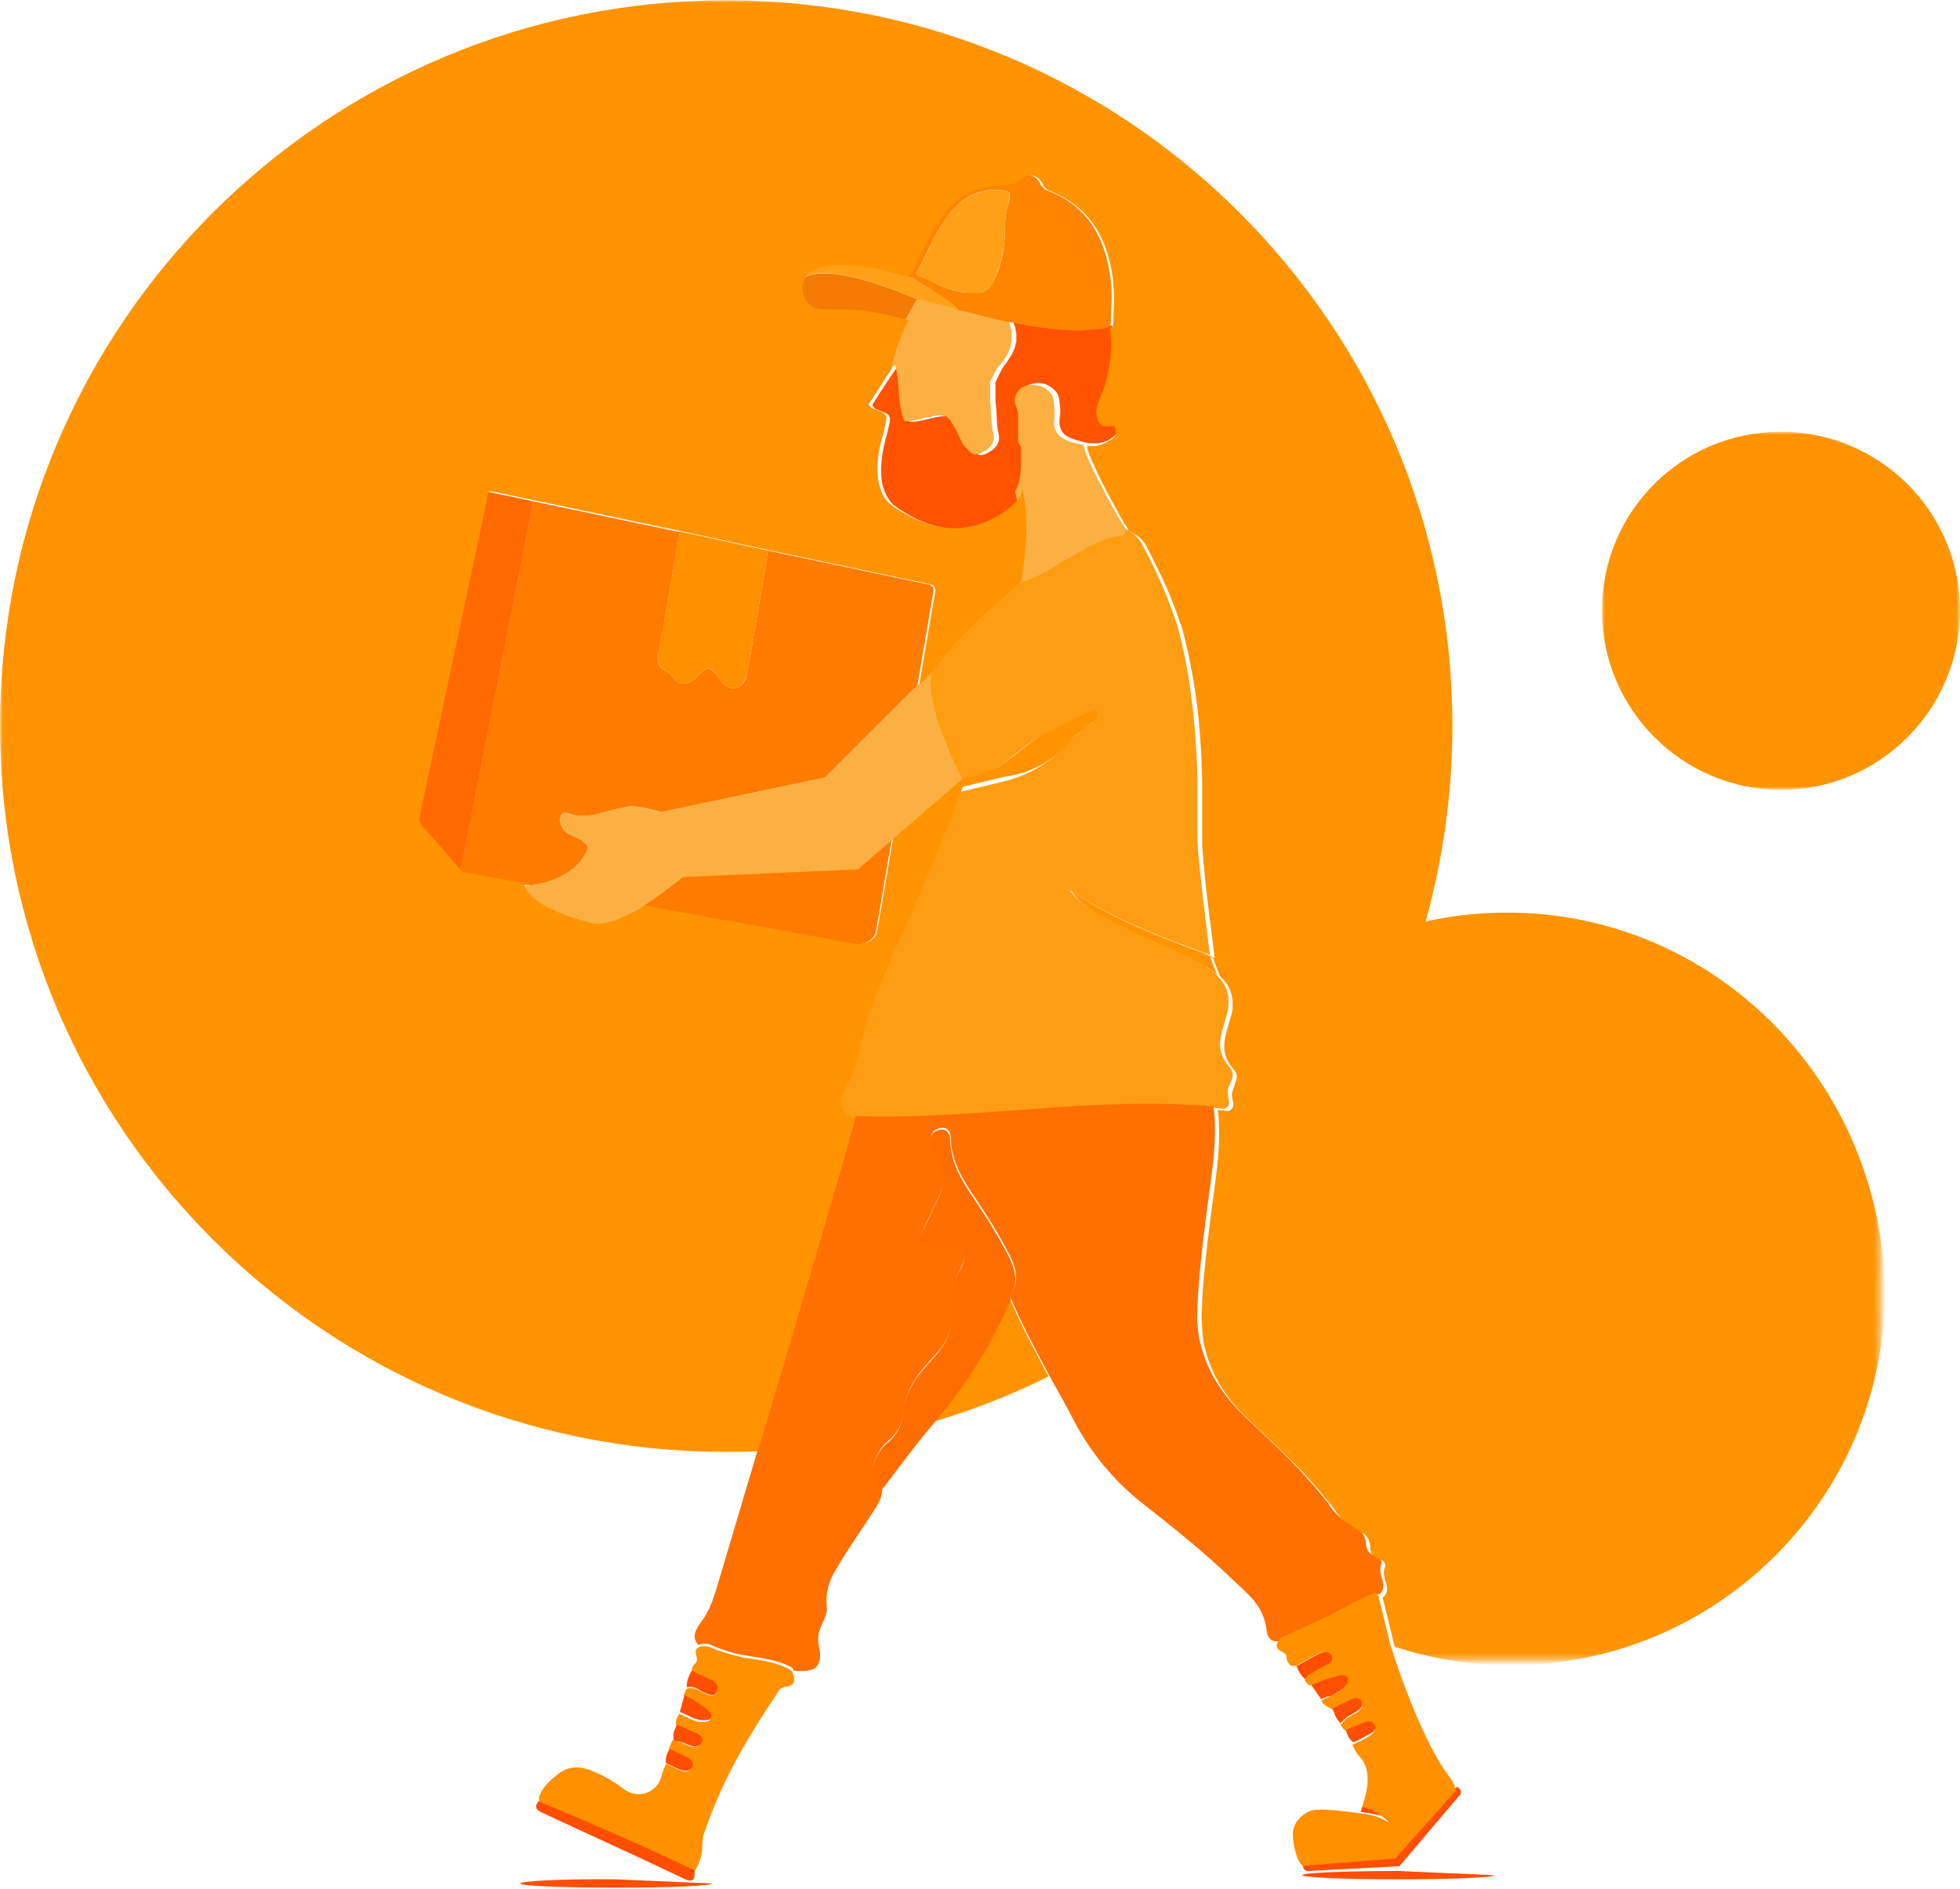 <?xml version="1.0" encoding="utf-8"?>
<!-- Generator: Adobe Illustrator 22.0.1, SVG Export Plug-In . SVG Version: 6.00 Build 0)  -->
<svg version="1.1" id="Layer_1" xmlns="http://www.w3.org/2000/svg" xmlns:xlink="http://www.w3.org/1999/xlink" x="0px" y="0px"
	 viewBox="0 0 329 317" style="enable-background:new 0 0 329 317;" xml:space="preserve">
<style type="text/css">
	.st0{filter:url(#Adobe_OpacityMaskFilter);}
	.st1{fill:#FFFFFF;}
	.st2{mask:url(#mask-2_1_);fill:#FF9300;}
	.st3{fill:#DFDFE2;}
	.st4{fill:#FF9200;}
	.st5{fill:#FF9D12;}
	.st6{fill:#F47C06;}
	.st7{fill:#FF9300;}
	.st8{fill:#FF7C00;}
	.st9{fill:#EDAC66;}
	.st10{fill:#FF7000;}
	.st11{fill:#525379;}
	.st12{fill:#FF6D00;}
	.st13{fill:#FF9100;}
	.st14{fill:#FF4E00;}
	.st15{fill:#FF5300;}
	.st16{fill:#FCB042;}
	.st17{fill:#FF8500;}
	.st18{fill:#FFA017;}
	.st19{fill:#FF9000;}
	.st20{fill:#FF6A00;}
	.st21{filter:url(#Adobe_OpacityMaskFilter_1_);}
	.st22{mask:url(#mask-4_1_);fill:#FF9300;}
</style>
<title>Group 101</title>
<desc>Created with Sketch.</desc>
<g id="Administrador">
	<g id="Group-101" transform="translate(0, -1)">
		<g id="Group-3" transform="translate(268, 72.761)">
			<g id="Clip-2">
			</g>
			<defs>
				<filter id="Adobe_OpacityMaskFilter" filterUnits="userSpaceOnUse" x="0.9" y="0.7" width="60.1" height="60.1">
					<feColorMatrix  type="matrix" values="1 0 0 0 0  0 1 0 0 0  0 0 1 0 0  0 0 0 1 0"/>
				</filter>
			</defs>
			<mask maskUnits="userSpaceOnUse" x="0.9" y="0.7" width="60.1" height="60.1" id="mask-2_1_">
				<g class="st0">
					<polygon id="path-1_1_" class="st1" points="0.9,0.7 61,0.7 61,60.8 0.9,60.8 					"/>
				</g>
			</mask>
			<path id="Fill-1" class="st2" d="M30.9,0.7C14.3,0.7,0.9,14.1,0.9,30.7c0,16.6,13.5,30.1,30.1,30.1C47.5,60.8,61,47.3,61,30.7
				C61,14.1,47.5,0.7,30.9,0.7"/>
		</g>
		<path id="Fill-4" class="st3" d="M183,120.5c0.2-0.1,0.4-0.1,0.5-0.2C183.4,120.4,183.2,120.5,183,120.5"/>
		<path id="Fill-6" class="st3" d="M167.4,62.9c0-0.1,0.1-0.1,0.1-0.2c0.1-0.2,0.3-0.3,0.4-0.5c0.2-0.3,0.4-0.5,0.5-0.8
			c-0.3,0.5-0.6,0.9-1,1.3C167.5,62.8,167.5,62.9,167.4,62.9"/>
		<path id="Fill-8" class="st4" d="M156.7,239.6c6.7-2,13.1-4.5,19.3-7.6c-2.3-4.3-4.6-8.6-6.5-13.1
			C166.3,226.5,161.9,233.3,156.7,239.6"/>
		<path id="Fill-10" class="st3" d="M182.9,120.6c-0.1,0-0.2,0.1-0.2,0.1C182.8,120.6,182.9,120.6,182.9,120.6
			C183,120.5,182.9,120.6,182.9,120.6"/>
		<path id="Fill-12" class="st5" d="M203.7,186.9c0.3,0,0.6,0.1,0.9,0.1c0.3,0,0.6,0.1,0.9,0.1c0.5-0.2,0.7-0.5,0.8-0.8
			c0-0.1,0-0.2,0-0.2c0-0.3,0-0.5-0.1-0.8c-0.1-0.3-0.1-0.6-0.1-0.8c0-0.1,0-0.2,0-0.4c0-0.4,0.1-0.7,0.3-1c0.2-0.6,0.6-1.2,0.5-1.8
			c0-0.4-0.2-0.8-0.6-1.3c-0.7-0.8-1.1-1.6-1.3-2.3c0-0.2-0.1-0.3-0.1-0.5c-0.1-0.3-0.1-0.6-0.1-0.9c0-2.1,1.1-4.2,1.4-6.4
			c0-0.2,0-0.3,0-0.5c0-0.2,0-0.3,0-0.5c0-0.2,0-0.3,0-0.5c0-0.2,0-0.3-0.1-0.5c-0.1-0.9-0.6-1.8-1.4-2.8c-0.1-0.1-0.2-0.2-0.3-0.3
			c-0.1-0.1-0.2-0.2-0.3-0.3c-4.8-4.4-21.1-8.8-24.6-14.2c7.3,5.2,18.4,9,22.6,10.6c0.1,0,0.2,0.1,0.3,0.1c0.2,0.1,0.4,0.1,0.5,0.2
			c0.1,0,0.2,0.1,0.2,0.1c0,0,0-0.1,0-0.1c0-0.2,0-0.4-0.1-0.7c0-0.2-0.1-0.5-0.1-0.8c-0.1-0.5-0.1-1-0.2-1.6c-0.4-3.2-1-8-1.4-12.2
			c0-0.3,0-0.5-0.1-0.8c0-0.5-0.1-1-0.1-1.5c0-0.7-0.1-1.4-0.1-2c0-0.2,0-0.4,0-0.6c0-1.5,0-3,0-4.4c0-0.7,0-1.5,0-2.2
			c0-0.7,0-1.5,0-2.2c-0.1-5.9-0.6-11.8-1.5-17.6c-0.1-0.7-0.3-1.5-0.4-2.2c-0.4-2.2-0.9-4.3-1.5-6.5c-0.8-2.3-1.6-4.6-2.6-6.8
			c-1-2.2-2-4.4-3.2-6.6c-0.4-0.8-0.9-1.3-1.4-1.8c-0.1-0.1-0.3-0.2-0.4-0.3c-0.4-0.3-0.9-0.5-1.4-0.8c0.1,0.5-0.2,1-0.5,1
			c-3.7,0.3-6.6,2.4-9.6,4.1c-3,1.7-4.8,3.1-7.6,3.6c0,0,0,0,0,0c-0.2,0.3-0.7,0.7-1.3,1.3c-1.7,1.5-4.7,3.9-7.8,7
			c-0.4,0.4-0.9,0.9-1.3,1.4c-0.8,0.8-1.5,1.7-2.3,2.6c-0.7,0.9-1.4,1.8-2.1,2.8c-1.2,5.5,4.1,15.8,5,17.6c0,0.1,0,0.1,0,0.2
			c0,0.1,0,0.2,0.1,0.3c0,0.1,0,0.2,0.1,0.3c0,0.1,0,0.1,0,0.2c0,0,3.7-1.1,4.5-1.4c0,0,0.1,0,0.1,0c3-1.3,6.4-5.1,9.5-6.4
			c0.2-0.1,0.4-0.2,0.5-0.2c0.1,0,0.1-0.1,0.2-0.1c0.1-0.1,0.2-0.1,0.3-0.2c0.1,0,0.1-0.1,0.2-0.1c0.1,0,0.2-0.1,0.3-0.1
			c0.1,0,0.1-0.1,0.2-0.1c0.1,0,0.2-0.1,0.3-0.1c0.1,0,0.1-0.1,0.2-0.1c0.1,0,0.2-0.1,0.2-0.1c0.1,0,0.1-0.1,0.2-0.1
			c0.1,0,0.1-0.1,0.2-0.1c0.1,0,0.1-0.1,0.2-0.1s0.1-0.1,0.2-0.1c0.1-0.1,0.2-0.1,0.4-0.2l0.2-0.1c0.1-0.1,0.2-0.1,0.3-0.2
			c0.1,0,0.1-0.1,0.2-0.1c0.1,0,0.2-0.1,0.2-0.1c0.1,0,0.1-0.1,0.2-0.1c0.1,0,0.2-0.1,0.2-0.1c0.1,0,0.1-0.1,0.2-0.1
			c0.1,0,0.2-0.1,0.2-0.1c0.1,0,0.1-0.1,0.2-0.1c0.1,0,0.2-0.1,0.2-0.1c0.1,0,0.1-0.1,0.2-0.1c0.1,0,0.2-0.1,0.3-0.1
			c0.1,0,0.2-0.1,0.2-0.1c0.1,0,0.2-0.1,0.3-0.1c0.1,0,0.2-0.1,0.2-0.1c0.1,0,0.2-0.1,0.2-0.1c0,0,0,0,0.1,0l0,0l0,0
			c0.2-0.1,0.4-0.1,0.5-0.2c0.3,0,0.5,0,0.7,0.3c0.3,0.6-0.1,1-0.6,1.4c-1.7,1.2-1.1,1.2-2.9,2.3c-0.4,0.2-0.8,0.6-1.1,1
			c-2.7,3.4-6.7,5.6-10.9,6.6l-7.5,1.8c-0.7,1.9-1.5,4.2-2.5,6.7c-0.2,0.4-0.3,0.8-0.5,1.3c-0.3,0.9-0.7,1.7-1.1,2.6
			c-2.9,7-6.4,14.8-8.6,19.9c-0.3,0.6-0.5,1.2-0.8,1.8c-0.1,0.3-0.3,0.7-0.4,0.9c-0.4,0.9-0.7,1.6-0.8,2.1c-0.4,1.1-0.8,2.2-1.1,3.3
			c-0.5,1.7-0.9,3.4-1.3,5.1c-0.4,1.7-0.9,3.4-1.6,5c-0.2,0.4-0.4,0.8-0.6,1.2c-0.2,0.4-0.4,0.8-0.6,1.2c-0.2,0.4-0.3,0.9-0.3,1.3
			c0,0.6,0.3,1.2,0.7,1.7c0.4,0.5,1,0.8,1.7,0.8l0,0c0,0,0,0,0.1,0C164.1,189.2,183.1,185.1,203.7,186.9"/>
		<path id="Fill-14" class="st6" d="M154.5,51.3c-0.3-0.1-0.6-0.2-0.8-0.2c-0.2-0.1-0.6-0.2-0.7-0.3c-13.9-5.7-17.4-3.8-18.3-2.9
			c-0.1,0.1-0.1,0.2-0.2,0.3c-0.1,0.3-0.2,0.5-0.2,0.8c0,0.3-0.1,0.5,0,0.8c0,0.5,0.2,1.1,0.5,1.6c0.1,0.2,0.3,0.4,0.4,0.6
			c0.5,0.5,1,0.8,1.5,0.9c0.7,0.1,1.4,0.2,2,0.2c0.2,0,0.4,0,0.6,0c2.5,0,5.2-0.3,12.8,1.8h0c0.5-0.9,1-1.8,1.5-2.7
			C154,51.7,154.3,51.4,154.5,51.3"/>
		<path id="Fill-16" class="st7" d="M204.3,164.6c-0.2-0.5-0.4-1-0.6-1.5c-0.1-0.2-0.1-0.3-0.2-0.5c-0.2-0.6-0.3-1-0.3-1l-0.8-0.5
			c-4.2-1.6-15.3-5.4-22.6-10.6C183.2,155.9,199.5,160.3,204.3,164.6"/>
		<path id="Fill-18" class="st8" d="M98.6,143.7c0.6-1.3-2.6-2.5-2.6-2.5c-2.4-0.7-2.6-4.4-0.7-3.7c3.6,1.2,5-0.2,10.1-1.1
			c1.5-0.3,5.6,0.9,5.6,0.9l27.5-5.8L154,116l2.7-15.8c0.1-0.5-0.2-1-0.8-1.1l-27-5.7c0,0-2.8,17.3-3.6,20.9
			c-0.1,0.6-0.5,1.8-1.6,2.1c-1,0.3-1.8-0.1-2.5-0.9c-0.1-0.1-0.1-0.2-0.2-0.3c-1.8-2.5-2.1-2.6-4.4-0.3c-0.8,0.8-1.7,1.1-2.7,0.7
			c-0.1,0-0.1-0.1-0.2-0.1c-0.6-0.7-1.1-1.5-1.9-1.9c-1.3-0.6-1.5-1.6-1.3-2.9c0.5-2.2,3.6-20.4,3.6-20.4L88.9,85
			c0.3,0.1,0.6,0.4,0.5,0.7l-12.1,61.6c0,0,0.1,0,0.2,0.1c0.1,0,0.1,0,0.2,0.1l11.4,2.1C91.4,149.3,96.5,148.2,98.6,143.7"/>
		<path id="Fill-20" class="st8" d="M114.6,148.1c0,0-3.1,2.7-6.7,4.9l35.7,6.5c0.2,0,0.4,0.1,0.6,0c0.4,0,0.8-0.1,1.2-0.3
			c0.5-0.2,1-0.6,1.3-1.1c0.2-0.3,0.4-0.7,0.4-1.1l1.3-7.6l1.3-7.6l-5.7,4.9L114.6,148.1z"/>
		<path id="Fill-22" class="st9" d="M70.1,138.3l11.3-53.4c0,0,0,0.1,0,0.1c0,0,0,0.1,0,0.1L70.1,138.3c0,0.1,0,0.2,0,0.3
			c0,0,0,0,0,0C70.1,138.5,70.1,138.4,70.1,138.3"/>
		<path id="Fill-24" class="st9" d="M70.4,139.4C70.4,139.4,70.4,139.4,70.4,139.4l6.7,7.8c0,0,0,0,0,0c0,0,0,0,0,0L70.4,139.4
			C70.4,139.4,70.4,139.4,70.4,139.4"/>
		<path id="Fill-26" class="st9" d="M70.2,139.1C70.2,139.1,70.2,139.1,70.2,139.1C70.2,139.1,70.2,139.1,70.2,139.1"/>
		<path id="Fill-28" class="st10" d="M215.5,275.7c0.4-0.2,0.9-0.4,1.4-0.6c0.2-0.1,0.4-0.2,0.6-0.3c2.3-1.1,5.3-2.4,5.3-2.4
			s1.3-0.8,3-1.6c0.6-0.3,1.3-0.7,1.9-1c1.1-0.6,2.2-1.1,3.1-1.4c0.2,0.1,0.5,0.1,0.7,0.2c0.5-0.4,0.7-0.9,0.7-1.4
			c0-0.1,0-0.2,0-0.3c0-0.2-0.1-0.4-0.1-0.6c-0.2-0.6-0.4-1.2-0.4-1.9c0-0.2,0-0.4,0.1-0.7c0-0.1,0.1-0.2,0.1-0.4
			c0-0.1,0-0.2-0.1-0.4c-0.1-0.4-0.4-0.6-0.7-0.7c-0.2-0.1-0.5-0.2-0.7-0.3c-0.1,0-0.1-0.1-0.2-0.1c-0.4-0.2-0.6-0.5-0.7-0.8
			c0-0.1-0.1-0.2-0.1-0.3c-0.1-0.3-0.1-0.5-0.1-0.8c0-0.2-0.1-0.5-0.2-0.8c0-0.1-0.1-0.2-0.1-0.3c-0.2-0.4-0.5-0.8-0.8-1
			c-1-0.5-1.8-1.1-2.5-1.6c-0.3-0.3-0.6-0.5-0.9-0.7c-0.8-0.7-1.3-1.3-1.6-1.8c-0.1-0.1-0.2-0.3-0.2-0.4c-0.1-0.1-0.1-0.2-0.2-0.2
			c-0.8-1-1.6-2-2.4-2.9c-3.5-4.1-7.6-7.8-11.5-11.5c-2.8-2.7-5-5.7-6.4-9.1c-0.4-1.1-0.8-2.3-1.1-3.5c-0.1-0.4-0.2-0.8-0.2-1.2
			c-0.2-1.3-0.3-2.5-0.2-3.9c0-1.4,0.1-2.7,0.2-4.1c0.2-2.7,0.5-5.4,0.8-8.1c0.2-1.3,0.3-2.7,0.5-4c0.2-1.5,0.4-3,0.6-4.5
			c0.5-3.7,1-7.5,0.8-11.3c0-0.8-0.1-1.5-0.2-2.3c-20.5-1.8-39.6,2.3-60.1,1.6c-1.3,4.7-2.6,9.4-4,14c-1.3,4.7-2.7,9.3-4.1,14
			c-2.7,9.3-5.5,18.7-8.3,28c-2.3,7.7-4.6,15.5-6.9,23.2c-0.6,2-1.3,4-2.6,5.7c-0.8,1.1-1.8,2.6-0.4,3.9c0.4-0.3,1.1-0.3,1.9-0.1
			c1.9,0.9,4.3,1.6,5.8,1.8c2,0.4,5.4,0.6,8,2.1c0.1,0.2,0.2,0.3,0.2,0.5c1.9,0.1,4,0.3,4.4-1.9c0.3-1.4-0.5-2.7-0.2-4.2
			c0.2-1.4,1.5-3.1,1.4-4.4c-0.3-2.7,0.4-4.7,1.7-6.8c2-3.4,4.3-6.6,6.4-9.9c0.7-1.1,1.2-2.1,1.2-3.5c-1.7-0.9-1.9-2.2-1.4-3.9
			c0.4-1.5,1.1-2.9,2.2-3.8c2-1.6,2.7-3.6,3-5.9c0.4-3.5,2.6-6,4.8-8.4c2.1-2.2,3.4-4.6,3.1-7.7c-0.2-2.6,0.3-5,1.5-7.3
			c1.3-2.4,0.4-4-2.4-3.7c-5.3,0.4-4.8-1.2-2.8-5c0.6-1.2,1.2-2.5,1.7-3.7c0.9-2.1,0.9-4.1-0.4-6.1c-0.4-0.7-0.9-1.5-1.1-2.3
			c-0.3-1.3,0.3-2.4,1.6-2.6c1.2-0.2,1.7,0.7,1.7,1.8c0.1,3.9,2.1,7,4.2,10.1c2.1,3.1,4,6.2,5.7,9.5c1.1,2.2,1.5,4.3,0.3,6.5
			c-0.1,0.2-0.1,0.3-0.2,0.5c1.9,4.5,4.2,8.8,6.5,13.1c1.4,2.5,2.8,5,4.1,7.5c2.9,5.5,6.7,10.2,11.7,14.1c5.1,4,10.1,8,14.8,12.5
			c2.9,2.8,5.3,4.4,5.9,8.6c0.1,0.9,0.4,1.7,1.2,1.9c0.3,0.1,0.6,0.1,0.9,0c0-0.1,0.1-0.2,0.2-0.3
			C214.9,276.2,215.2,275.9,215.5,275.7"/>
		<path id="Fill-30" class="st11" d="M217.6,280.6L217.6,280.6c0,0.1,0,0.1,0,0.2C217.6,280.7,217.6,280.7,217.6,280.6L217.6,280.6z
			"/>
		<path id="Fill-32" class="st11" d="M225.5,290.9L225.5,290.9C225.5,290.9,225.5,290.9,225.5,290.9
			C225.5,290.9,225.5,290.9,225.5,290.9C225.5,290.9,225.5,290.9,225.5,290.9"/>
		<path id="Fill-38" class="st12" d="M169.7,218.5c1.2-2.2,0.8-4.3-0.3-6.5c-1.7-3.3-3.6-6.4-5.7-9.5c-2.1-3.1-4.1-6.2-4.2-10.1
			c0-1.1-0.5-2-1.7-1.8c-1.3,0.2-1.9,1.3-1.6,2.6c0.2,0.8,0.6,1.6,1.1,2.3c1.2,2,1.3,4,0.4,6.1c-0.6,1.3-1.1,2.5-1.7,3.7
			c-2,3.8-2.6,5.4,2.8,5c2.8-0.2,3.8,1.3,2.4,3.7c-1.3,2.3-1.8,4.7-1.5,7.3c0.3,3.1-1,5.4-3.1,7.7c-2.2,2.4-4.4,4.9-4.8,8.4
			c-0.3,2.3-1,4.3-3,5.9c-1.1,0.9-1.8,2.3-2.2,3.8c-0.5,1.7-0.2,3.1,1.4,3.9c0.1-0.1,0.2-0.3,0.3-0.3c2.8-3.7,5.5-7.4,8.5-10.9
			c0,0,0.1-0.1,0.1-0.1c5.3-6.3,9.6-13.1,12.8-20.7C169.5,218.8,169.6,218.6,169.7,218.5"/>
		<path id="Fill-40" class="st13" d="M124.9,279.2c-1.5-0.3-3.8-0.9-5.8-1.8c-0.7-0.2-1.4-0.2-1.9,0.1c-0.3,0.2-0.5,0.5-0.4,1
			c0.6,2.3-0.5,1-0.7,3c1.2,0.6,2.4,1.1,3.5,1.7c0.7,0.3,1,1.1,0.7,1.8c-0.5,1-1.3,0.5-2,0.2c-1-0.4-1.8-1.2-3-0.8
			c-0.2,0.2-0.3,0.6-0.5,1c0,0.1,0,0.2,0,0.3c1.4,0.6,2.6,1.5,3.8,2.4c0.5,0.3,0.8,0.7,0.7,1.3c-0.2,0.6-0.7,0.5-1.3,0.6
			c-1.5,0.1-2.7-0.9-4-1.4c-0.3,0.6-0.7,1.2-0.5,1.9c1,0.4,1.9,0.9,2.9,1.3c0.9,0.4,1.7,0.9,1.3,1.8c-0.4,0.8-1.4,0.7-2.3,0.3
			c-2.9-1.2-2.3-1.3-3,0.3c-0.1,0.2-0.1,0.2-0.1,0.4c1,0.5,1.9,0.9,2.9,1.4c0.7,0.4,1.2,0.9,0.9,1.6c-0.3,0.9-1.1,0.8-1.9,0.5
			c-0.8-0.3-1.6-0.7-2.4-1.1c-0.3,0.7-0.6,1.4-0.8,2.2c-0.7,2.7-4,3.8-6.2,2.1c-1.6-1.2-3.4-2.3-5.4-3.1c-2.2-0.9-4.1-0.8-5.8,0.6
			c-1.3,1-2.5,2.1-3,3.5c-0.2,0.4-0.1,0.8-0.1,1.2c8.8,3.7,17.5,7.5,26.1,11.6c0.1-0.1,0.1-0.3,0.2-0.4c0.7-1.2,1.1-2.6,1.1-4
			c0-0.3,0.1-1.4,0.1-1.5c3.2-9.4,7-15.8,12.5-24.1c0.3-0.5,0.6-0.9,1.3-1c1.6-0.2,1.8-1.1,1.3-2.2c-0.1-0.2-0.1-0.3-0.2-0.5
			C130.4,279.8,126.9,279.5,124.9,279.2"/>
		<path id="Fill-42" class="st14" d="M119.4,289.2c0.2-0.5-0.2-0.9-0.7-1.3c-1.2-0.9-2.4-1.8-3.8-2.4c0,0,0,0,0,0
			c-0.3,0.9-0.5,1.9-0.8,2.8c1.3,0.5,2.5,1.4,4,1.4C118.6,289.7,119.2,289.7,119.4,289.2"/>
		<path id="Fill-44" class="st14" d="M118.3,285.1c0.8,0.3,1.6,0.8,2-0.2c0.5-0.9-0.1-1.6-1-2c-1.1-0.5-2.1-1-3.2-1.5
			c-0.5,0.9-0.9,1.8-0.8,2.8c0,0,0,0,0,0C116.5,283.8,117.3,284.7,118.3,285.1"/>
		<path id="Fill-46" class="st14" d="M115.5,293.8c0.9,0.4,1.9,0.5,2.3-0.3c0.4-0.9-0.4-1.5-1.3-1.8c-1-0.4-2-0.9-2.9-1.3
			c-0.4,1.2-0.7,1.2-0.5,2.7C113.8,293.2,114.4,293.3,115.5,293.8"/>
		<path id="Fill-48" class="st14" d="M116.2,297.5c0.3-0.7-0.2-1.3-0.9-1.6c-1-0.5-1.9-0.9-2.9-1.4c-0.4,0.7-0.8,1.5-0.6,2.4
			c0.8,0.4,1.6,0.8,2.4,1.1C115.1,298.3,115.9,298.3,116.2,297.5"/>
		<path id="Fill-50" class="st14" d="M90.4,303.3c-0.9,1.1-0.2,1.6,1,2.1c7.7,3.6,15.5,7.1,23.2,10.8c2,1,2,0,2-1.3
			C108,310.8,99.3,307,90.4,303.3C90.5,303.3,90.5,303.3,90.4,303.3"/>
		<path id="Fill-52" class="st14" d="M87.3,317.1c0,0.4,7.2,0.7,16.1,0.7s16.1-0.3,16.1-0.7l-16.1-0.7
			C94.5,316.3,87.3,316.7,87.3,317.1"/>
		<path id="Fill-54" class="st14" d="M218.6,315.7c0,0.4,7.2,0.7,16.1,0.7s16.1-0.3,16.1-0.7l-16.1-0.7
			C225.8,315,218.6,315.3,218.6,315.7"/>
		<path id="Fill-56" class="st14" d="M223.5,285.6c0.2-0.1,0.5-0.2,0.7-0.4c0.7-0.4,1.4-0.8,1.8-1.4c0.1-0.1,0.2-0.2,0.2-0.3
			c0.1-0.2,0.3-0.4,0.2-0.7c0-0.1,0-0.2-0.1-0.4c-0.1-0.1-0.1-0.1-0.2-0.2c-0.3-0.3-0.7-0.2-1.2-0.1c-0.4,0.1-0.8,0.2-1.2,0.3
			c-0.4,0.1-0.8,0.3-1.3,0.4c-0.8,0.3-1.7,0.6-2.3,1c0.6,0.8,1.1,1.6,1.7,2.4c0.3-0.2,0.7-0.3,1-0.5
			C223.1,285.7,223.3,285.7,223.5,285.6"/>
		<path id="Fill-58" class="st14" d="M220.7,281.6c0.2-0.1,0.3-0.2,0.5-0.3c0.5-0.2,1-0.5,1.3-0.7c0.4-0.2,0.8-0.4,1.1-0.7
			c0.1-0.1,0.1-0.2,0.2-0.3c0-0.1,0-0.2,0-0.3c0-0.1,0-0.2-0.1-0.3c-0.2-0.4-0.4-0.6-0.6-0.7c-0.1,0-0.2-0.1-0.3-0.1
			c-0.4-0.1-0.8,0.1-1.3,0.3c-1.1,0.5-2.8,1.6-3.9,2.1h0l0,0c0,0.1,0,0.1,0.1,0.2c0.4,0.9,0.8,1.6,1.6,2.2
			C219.4,282.4,220,282,220.7,281.6"/>
		<path id="Fill-60" class="st14" d="M226.7,288.8c0.2-0.1,0.5-0.2,0.7-0.4c0.2-0.1,0.3-0.2,0.5-0.3c0.4-0.3,0.8-0.7,0.8-1.1
			c0-0.2,0-0.4-0.1-0.6c-0.1-0.1-0.1-0.2-0.2-0.3c-0.1-0.1-0.1-0.1-0.2-0.2c-0.5-0.3-1.2,0-1.8,0.3c-0.9,0.5-1.9,1-2.9,1.4
			c0.2,0.3,0.3,0.5,0.4,0.7c0.2,0.6,0.3,1,1.1,1.9c0,0,0,0,0,0C225.7,289.5,226.1,289.1,226.7,288.8"/>
		<path id="Fill-62" class="st14" d="M229.9,292c0.6-0.3,1-0.7,1-1.3c0-0.1,0-0.2,0-0.3c0-0.1-0.1-0.2-0.1-0.3
			c-0.1-0.2-0.2-0.3-0.3-0.4c-0.2-0.1-0.4-0.2-0.7-0.2c-0.3,0-0.5,0.1-0.8,0.2c-0.9,0.4-2.1,0.8-3.1,1.3c0,0-0.1,0-0.1,0.1
			c0,0,0,0,0,0c0.3,0.8,0.6,1.9,1.4,2.3c0.2-0.1,0.4-0.2,0.7-0.3C228.5,292.8,229.3,292.3,229.9,292"/>
		<path id="Fill-64" class="st14" d="M239.4,306.8l-5.1,5.7l-7.6,0.6l-7.6,0.6c-0.1,0-0.1,0-0.2,0.1c-0.1,0.1-0.2,0.2-0.2,0.3
			c0,0.5,0.4,1,1,0.9l15.2-0.8l10.1-11.9c0.3-0.3,0.3-0.8,0-1.1l-0.2-0.2c-0.1-0.1-0.3-0.1-0.4,0l0,0v0L239.4,306.8z"/>
		<path id="Fill-66" class="st14" d="M232,305.8c0.4,0.2,0.8,0.3,1.2,0.6c0.1,0.1,0.2,0.1,0.2,0.1c0-0.1-1.4-1.2-2.6-1.9
			c-0.4-0.2-0.9-0.4-1.2-0.5c-0.2-0.1-0.5-0.1-0.7-0.1c0,0,0,0,0,0c-0.3,0.1-0.5,1.1-0.5,1.1s1.3,0.1,2.8,0.5
			C231.4,305.6,231.7,305.7,232,305.8"/>
		<path id="Fill-68" class="st15" d="M172.3,75.8c0-0.1-0.1-0.1-0.1-0.2c0,0,0,0,0,0c0-0.1-0.1-0.1-0.1-0.2c0,0,0,0,0,0
			c0-0.1-0.1-0.1-0.1-0.2c0,0,0,0,0,0c0-0.1-0.1-0.1-0.1-0.2c0,0,0,0,0,0c0-0.1-0.1-0.1-0.1-0.2c0,0,0,0,0,0c0-0.1,0-0.1,0-0.2l0,0
			c0-0.1,0-0.1,0-0.2c0,0,0,0,0,0c0-0.1,0-0.1,0-0.2c0,0,0,0,0,0c0-0.3,0.1-0.7,0-1c0-0.1,0-0.1,0-0.2l0-0.1c0-0.1,0-0.2,0-0.3
			c0,0,0-0.1,0-0.1c0-0.1,0-0.2,0-0.2c0-0.1,0-0.1,0-0.2c0,0,0-0.1,0-0.1l0-0.2c0,0,0-0.1,0-0.1c0-0.1,0-0.1,0-0.2c0,0,0-0.1,0-0.1
			c0-0.1,0-0.1,0-0.2c0,0,0-0.1,0-0.1c0-0.1,0-0.2,0-0.3c0,0,0,0,0,0c0-0.1,0-0.2,0-0.2c0,0,0-0.1,0-0.1c0-0.1,0-0.1,0-0.2
			c0,0,0-0.1,0-0.1c0-0.1,0-0.1,0-0.2c0,0,0-0.1,0-0.1c0-0.1,0-0.1-0.1-0.2c0,0,0-0.1,0-0.1c0-0.1,0-0.1-0.1-0.2c0,0,0-0.1,0-0.1
			c0-0.1-0.1-0.2-0.1-0.3c-0.6-1.3-0.2-2.2,0.6-3c0.7-0.8,2.7-0.9,3.7-0.4c1,0.6,1.9,1.2,2,2.5c0.1,0.9,0.3,1.8,0.1,2.8
			c-0.3,2,0.4,3.2,2.3,3.8c0.9,0.3,1.8,0.5,2.6,0.7c0.5,0,0.9,0,1.4,0c0.2,0,0.3,0,0.5-0.1c0.9-0.1,1.6-0.5,2.3-1.1
			c0.4-0.3,0.6-0.8,0.6-1.3c0-0.2-0.1-0.3-0.1-0.5c-0.3-0.6-0.8-0.3-1.2-0.3c-0.5,0-0.8,0-1.1-0.2c-0.1,0-0.1-0.1-0.2-0.2
			c-0.2-0.2-0.3-0.5-0.5-0.9c0-0.2-0.1-0.3-0.1-0.5c-0.1-0.5-0.1-0.9,0-1.3c0.1-0.6,0.3-1.1,0.5-1.6c0.3-0.6,0.5-1.2,0.7-1.8
			c0.4-1.2,0.7-2.4,0.9-3.6c0.1-0.6,0.2-1.2,0.2-1.9c0.1-0.8,0.1-1.6,0.1-2.3c0-0.4-0.1-0.7-0.1-1.1c0-0.4,0-0.8-0.1-1.1
			c-0.3,0.1-0.7,0.2-1.2,0.2c-1.3,0.1-2.6,0.2-3.4,0.3c-4.3-0.1-8.3-0.7-12.2-1.5c0.1,0.1,0.1,0.3,0.2,0.4c0,0,0,0.1,0.1,0.1
			c0,0.1,0.1,0.2,0.1,0.3c0,0.1,0,0.1,0.1,0.2c0,0.1,0.1,0.2,0.1,0.3c0,0,0,0.1,0,0.1c0,0.1,0,0.2,0.1,0.3c0,0,0,0.1,0,0.1
			c0,0.1,0,0.3,0.1,0.4c0,0,0,0,0,0.1c0,0.1,0,0.2,0,0.4c0,0,0,0.1,0,0.1c0,0.1,0,0.2,0,0.3c0,0.1,0,0.1,0,0.2c0,0.1,0,0.2,0,0.3
			c0,0.1,0,0.1,0,0.1c0,0.1,0,0.2-0.1,0.3c0,0,0,0.1,0,0.1c0,0.1-0.1,0.3-0.1,0.4c0,0,0,0.1,0,0.1c0,0.1-0.1,0.2-0.1,0.3
			c0,0.1,0,0.1-0.1,0.1c0,0.1-0.1,0.2-0.1,0.3c0,0.1,0,0.1-0.1,0.2c0,0.1-0.1,0.2-0.1,0.3c0,0-0.1,0.1-0.1,0.1c0,0,0,0,0,0.1
			c0,0-0.1,0.1-0.1,0.1c-0.1,0.1-0.1,0.2-0.2,0.3l0,0c-0.2,0.3-0.3,0.5-0.5,0.8c-0.1,0.2-0.3,0.4-0.4,0.5c-0.1,0.1-0.1,0.1-0.1,0.2
			c0,0-0.1,0.1-0.1,0.1c0,0.1-0.1,0.1-0.1,0.2c0,0-0.1,0.1-0.1,0.1c0,0.1-0.1,0.1-0.1,0.2c0,0.1-0.1,0.1-0.1,0.2
			c0,0.1-0.1,0.1-0.1,0.2c0,0.1-0.1,0.1-0.1,0.2c0,0.1-0.1,0.1-0.1,0.2c0,0.1-0.1,0.1-0.1,0.2c0,0.1,0,0.1-0.1,0.2
			c0,0.1,0,0.1-0.1,0.2c0,0.1,0,0.1-0.1,0.2c0,0.1,0,0.1-0.1,0.2c0,0.1,0,0.1-0.1,0.2c0,0.1,0,0.1,0,0.2c0,0.1,0,0.1,0,0.2
			c0,0.1,0,0.1,0,0.2c0,0.1,0,0.1,0,0.2c0,0.1,0,0.1,0,0.2c0,0.1,0,0.1,0,0.2c0,0.1,0,0.1,0,0.2c0,0.1,0,0.1,0,0.2
			c0,0.1,0,0.1,0,0.2c0,0.1,0,0.1,0,0.2c0,0,0,0.1,0,0.2c0,0.1,0,0.2,0,0.2c0,0,0,0.1,0,0.1c0,0.1,0,0.2,0,0.3c0,0,0,0.1,0,0.1
			c0,0.1,0,0.3,0,0.4c0.3,1.8,0.1,3.6,0.5,5.3c0.4,1.5-0.4,2.5-1.6,3.2c-1.5,0.8-1.8,0.6-3-0.7c-0.8-0.8-1-1.8-1.5-2.7
			c-1.5-2.9-1.7-3-4.8-2.4c-1.3,0.3-2.5,0.7-4,0.7c-1.2-3-0.6-6.3-1.5-9.3c-0.4-0.1-0.6,0.4-0.9,0.5c-0.3,0.5-0.7,1-1,1.5
			c-1,1.5-2,3-2.9,4.5c0.2,0.2,0.3,0.4,0.4,0.5c0,0,0.1,0.1,0.1,0.1c1.5,0.6,2.2,0.8,2.4,1.3c0.1,0.1,0.1,0.3,0.1,0.4
			c0,0.5-0.2,1.3-0.5,2.5c0,0.1-0.9,2.8-1,5.8c0,0.7,0,1.3,0.1,2c0.1,0.7,0.3,1.3,0.5,1.9c0.4,0.9,0.9,1.8,1.7,2.4
			c2.6,1.9,5.1,3,7.4,3.5c1.7,0.4,3.3,0.4,4.7,0.3c4.3-0.5,7.4-2.9,9.1-4.6c0.3-0.3,0.5-0.6,0.6-0.9c0.1-0.3,0.2-0.7,0.2-1.1v0
			C172.6,80.8,172.2,78.2,172.3,75.8"/>
		<path id="Fill-70" class="st16" d="M150.3,62.4c0.8,3.1,0.3,6.3,1.5,9.3c1.5,0,2.8-0.4,4-0.7c3.1-0.6,3.2-0.5,4.8,2.4
			c0.5,0.9,0.7,1.9,1.5,2.7c1.2,1.3,1.5,1.5,3,0.7c1.3-0.7,2-1.8,1.6-3.2c-0.4-1.8-0.3-3.6-0.5-5.3c0-0.1,0-0.3,0-0.4
			c0,0,0-0.1,0-0.1c0-0.1,0-0.2,0-0.3c0,0,0-0.1,0-0.1c0-0.1,0-0.2,0-0.2c0,0,0-0.1,0-0.1c0-0.1,0-0.1,0-0.2c0-0.1,0-0.1,0-0.2
			c0-0.1,0-0.1,0-0.2c0-0.1,0-0.1,0-0.2c0-0.1,0-0.1,0-0.2c0-0.1,0-0.1,0-0.2c0-0.1,0-0.1,0-0.2c0-0.1,0-0.1,0-0.2
			c0-0.1,0-0.1,0-0.2c0-0.1,0-0.1,0-0.2c0-0.1,0-0.1,0.1-0.2c0-0.1,0-0.1,0.1-0.2c0-0.1,0-0.1,0.1-0.2c0-0.1,0-0.1,0.1-0.2
			c0-0.1,0-0.1,0.1-0.2c0-0.1,0-0.1,0.1-0.2c0-0.1,0.1-0.1,0.1-0.2c0-0.1,0.1-0.1,0.1-0.2c0-0.1,0.1-0.1,0.1-0.2
			c0-0.1,0.1-0.1,0.1-0.2c0-0.1,0.1-0.1,0.1-0.2c0,0,0.1-0.1,0.1-0.1c0-0.1,0.1-0.1,0.1-0.2c0,0,0.1-0.1,0.1-0.1
			c0,0,0.1-0.1,0.1-0.1c0.4-0.4,0.7-0.9,1-1.3l0,0c0.1-0.1,0.1-0.2,0.2-0.3c0,0,0.1-0.1,0.1-0.1c0,0,0,0,0-0.1c0,0,0.1-0.1,0.1-0.1
			c0-0.1,0.1-0.2,0.1-0.3c0-0.1,0-0.1,0.1-0.2c0-0.1,0.1-0.2,0.1-0.3c0,0,0-0.1,0.1-0.1c0-0.1,0.1-0.2,0.1-0.3c0,0,0-0.1,0-0.1
			c0-0.1,0.1-0.3,0.1-0.4c0,0,0-0.1,0-0.1c0-0.1,0-0.2,0.1-0.3c0,0,0-0.1,0-0.2c0-0.1,0-0.2,0-0.3c0-0.1,0-0.1,0-0.2
			c0-0.1,0-0.2,0-0.3c0,0,0-0.1,0-0.1c0-0.1,0-0.2,0-0.4c0,0,0,0,0-0.1c0-0.1,0-0.3-0.1-0.4c0,0,0-0.1,0-0.1c0-0.1,0-0.2-0.1-0.3
			c0-0.1,0-0.1,0-0.2c0-0.1-0.1-0.2-0.1-0.3c0-0.1,0-0.1-0.1-0.2c0-0.1-0.1-0.2-0.1-0.3c0,0,0-0.1-0.1-0.1c-0.1-0.1-0.1-0.3-0.2-0.4
			c-2.4-0.5-4.7-1-7-1.7c-0.5-0.1-1.1-0.3-1.6-0.4c0,0,0,0-0.1,0c-0.4-0.1-0.8-0.2-1.2-0.4c-1.9-0.5-3.4-0.9-4.7-1.2
			c-0.2,0.1-0.5,0.4-0.8,0.9c-0.5,0.9-1,1.8-1.5,2.7c-1.3,2.5-2.4,5.2-2.8,8.1C149.7,62.8,149.8,62.3,150.3,62.4"/>
		<path id="Fill-72" class="st7" d="M179.6,125.3c0.3-0.4,0.7-0.7,1.1-1c1.8-1.1,1.2-1.1,2.9-2.3c0.5-0.4,0.9-0.8,0.6-1.4
			c-0.1-0.3-0.4-0.3-0.7-0.3c-0.2,0.1-0.4,0.1-0.5,0.2l0,0l0,0c-0.1,0-0.2,0.1-0.3,0.1c-0.1,0-0.2,0.1-0.2,0.1
			c-0.1,0-0.2,0.1-0.3,0.1c-0.1,0-0.2,0.1-0.2,0.1c-0.1,0-0.2,0.1-0.3,0.1c-0.1,0-0.2,0.1-0.2,0.1c-0.1,0-0.2,0.1-0.2,0.1
			c-0.1,0-0.1,0.1-0.2,0.1c-0.1,0-0.2,0.1-0.2,0.1c-0.1,0-0.1,0.1-0.2,0.1c-0.1,0-0.2,0.1-0.2,0.1c-0.1,0-0.1,0.1-0.2,0.1
			c-0.1,0-0.2,0.1-0.2,0.1c-0.1,0-0.1,0.1-0.2,0.1c-0.1,0.1-0.2,0.1-0.3,0.2l-0.2,0.1c-0.1,0.1-0.2,0.1-0.4,0.2
			c-0.1,0-0.1,0.1-0.2,0.1c-0.1,0-0.1,0.1-0.2,0.1c-0.1,0-0.1,0.1-0.2,0.1c-0.1,0-0.1,0.1-0.2,0.1c-0.1,0-0.2,0.1-0.2,0.1
			c-0.1,0-0.1,0.1-0.2,0.1c-0.1,0-0.2,0.1-0.3,0.1c-0.1,0-0.1,0.1-0.2,0.1c-0.1,0-0.2,0.1-0.3,0.1c-0.1,0-0.1,0.1-0.2,0.1
			c-0.1,0.1-0.2,0.1-0.3,0.2c-0.1,0-0.1,0.1-0.2,0.1c-0.2,0.1-0.3,0.2-0.5,0.2c-3,1.3-6.4,5.1-9.5,6.4c0,0,0,0-0.1,0
			c-0.8,0.3-4.5,1.4-4.5,1.4l-0.2,0.7l-0.2,0.7l7.5-1.8C172.9,130.8,176.9,128.7,179.6,125.3"/>
		<path id="Fill-74" class="st16" d="M178.8,95c3.1-1.7,6-3.8,9.6-4.1c0.3,0,0.6-0.5,0.5-1c0-0.2-0.1-0.5-0.3-0.7
			c0-0.1-0.1-0.2-0.2-0.3c-0.1-0.2-0.3-0.5-0.5-0.8c-0.1-0.2-0.2-0.3-0.3-0.5c-1.3-2.3-3.4-6.2-4.7-9c-0.1-0.3-0.3-0.6-0.4-0.9
			c-0.3-0.9-0.6-1.6-0.6-2c-0.9-0.2-1.8-0.4-2.6-0.7c-1.8-0.7-2.6-1.9-2.3-3.8c0.1-1,0-1.8-0.1-2.8c-0.1-1.3-1-2-2-2.5
			c-1-0.5-2.9-0.4-3.7,0.4c-0.8,0.9-1.2,1.8-0.6,3c0,0.1,0.1,0.2,0.1,0.3c0,0,0,0.1,0,0.1c0,0.1,0,0.1,0.1,0.2c0,0,0,0.1,0,0.1
			c0,0.1,0,0.1,0.1,0.2c0,0,0,0.1,0,0.1c0,0.1,0,0.1,0,0.2c0,0,0,0.1,0,0.1c0,0.1,0,0.1,0,0.2c0,0,0,0.1,0,0.1c0,0.1,0,0.2,0,0.2
			c0,0,0,0,0,0c0,0.1,0,0.2,0,0.3c0,0,0,0.1,0,0.1c0,0.1,0,0.1,0,0.2c0,0,0,0.1,0,0.1c0,0.1,0,0.1,0,0.2c0,0,0,0.1,0,0.1l0,0.2
			c0,0,0,0.1,0,0.1c0,0.1,0,0.1,0,0.2c0,0.1,0,0.2,0,0.2c0,0,0,0.1,0,0.1c0,0.1,0,0.2,0,0.3l0,0.1c0,0.1,0,0.1,0,0.2
			c0,0.3,0,0.7,0,1c0,0,0,0,0,0c0,0.1,0,0.1,0,0.2c0,0,0,0,0,0c0,0.1,0,0.1,0,0.2l0,0c0,0.1,0,0.1,0,0.2c0,0,0,0,0,0
			c0,0.1,0,0.1,0.1,0.2c0,0,0,0,0,0c0,0.1,0.1,0.1,0.1,0.2c0,0,0,0,0,0c0,0.1,0.1,0.1,0.1,0.2c0,0,0,0,0,0c0,0.1,0.1,0.1,0.1,0.2
			c0,0,0,0,0,0c0,0.1,0.1,0.1,0.1,0.2c-0.1,2.5,0.3,5-1,7.4c0.5,2.1,0.7,4.3,0.7,6.5c0,1.7-0.1,3.4-0.3,4.8
			c-0.1,1.4-0.3,2.6-0.4,3.3c-0.1,0.6-0.1,0.9-0.1,0.9c0,0,0,0,0,0C174,98.1,175.9,96.7,178.8,95"/>
		<path id="Fill-76" class="st17" d="M153.9,46.7c1.8-3.3,2.8-6,4.8-8.9c2.3-3.4,5.3-5.2,9.2-4.9c3.1,0.2,0.8,1.6,0.8,6.1
			c0,3.2-0.5,6.3-1.9,9.2c-0.6,1.2-1.6,2-2.8,1.9c-0.1,0-0.3,0-0.4,0c-1.1,0-2.5,0.1-5.1-0.9c-1.1-0.4-2.5-1.3-4.4-1.9
			C153.9,47.2,153.8,46.9,153.9,46.7 M153.2,47.7L153.2,47.7c0,0,0.1,0,0.4,0.2c0.1,0.1,0.3,0.2,0.4,0.3c2.2,1.4,8.1,5.1,6.5,4.7
			c0.5,0.2,1.1,0.3,1.6,0.4c2.3,0.6,4.6,1.2,7,1.7c3.9,0.8,7.9,1.4,12.2,1.5c0.8-0.1,2.1-0.2,3.4-0.3c0.6-0.1,1-0.1,1.2-0.2
			c0.2-0.1,0.3-0.2,0.4-0.3c0-0.1,0.1-0.1,0.1-0.2c0.1-0.3,0.1-0.6,0.1-1.2c0-1.1,0.1-2.2,0.1-3.3c0-1.1,0-2.2-0.2-3.3
			c-0.9-7.1-4.1-12.4-10.8-14.8c-0.2-0.1-0.3-0.2-0.5-0.4c-0.2-0.2-0.3-0.4-0.4-0.5c-0.4-0.9-1-1.4-1.7-1.6c-0.5-0.1-1.1,0-1.6,0.3
			c-0.2,0.1-0.3,0.2-0.5,0.4c-0.3,0.3-0.9,0.6-1.3,0.7c-0.4,0.1-0.9,0.1-1.4,0.2c-1.4,0.1-2.7,0.2-4,0.5c-2.3,0.6-4.2,1.9-5.6,3.7
			c-0.3,0.3-0.6,0.7-0.9,1.1c-0.5,0.8-1,1.6-1.5,2.4c-0.6,1.1-1.2,2.3-1.8,3.4c-0.6,1.2-1.1,2.3-1.7,3.5c-0.3,0.7-0.6,0.8-1.4,0.6
			c-0.2,0-0.3-0.1-0.5-0.1c0.3,0.1,0.4,0.1,0.4,0.1S152.4,47.3,153.2,47.7"/>
		<path id="Fill-78" d="M143,45.2c-0.4,0-0.8,0-1.2-0.1c-0.4,0-0.8,0-1.2,0C141.4,45.2,142.2,45.2,143,45.2"/>
		<path id="Fill-80" d="M137.6,45.7c-0.1,0-0.1,0-0.2,0c0,0,0,0-0.1,0c0,0,0,0-0.1,0c0.1,0,0.3-0.1,0.4-0.1
			C137.7,45.7,137.7,45.7,137.6,45.7"/>
		<path id="Fill-82" d="M135.2,47.2c-0.1,0.2-0.3,0.3-0.4,0.5c0,0,0,0,0,0.1c0,0,0,0,0,0.1c0.3-0.4,0.6-0.8,0.9-1.1
			C135.4,46.9,135.3,47,135.2,47.2"/>
		<path id="Fill-84" class="st18" d="M154.1,47.3c1.9,0.7,3.3,1.5,4.4,1.9c2.5,0.9,4,0.9,5.1,0.9c0.1,0,0.3,0,0.4,0
			c1.2,0.1,2.3-0.7,2.8-1.9c1.3-2.9,1.9-6,1.9-9.2c0-4.5,2.2-5.9-0.8-6.1c-3.9-0.2-6.9,1.5-9.2,4.9c-2,2.9-2.9,5.6-4.8,8.9
			C153.8,46.9,153.9,47.2,154.1,47.3"/>
		<path id="Fill-86" class="st16" d="M156.4,113.8C156.4,113.7,156.4,113.7,156.4,113.8C156.4,113.7,156.4,113.7,156.4,113.8
			l-1.2,1.1L154,116l-15.5,15.5l-27.5,5.8c0,0-4.1-1.1-5.6-0.9c-5.1,0.8-6.5,2.3-10.1,1.1c-1.9-0.6-1.7,3,0.7,3.7
			c0,0,3.2,1.2,2.6,2.5c-2.1,4.5-7.2,5.6-9.6,5.9c-0.7,0.1-1.2,0.1-1.2,0.1s0.1,0.7,1.1,1.7c0.3,0.3,0.7,0.6,1.1,0.9
			c0.3,0.2,0.7,0.5,1.2,0.8c0.2,0.1,0.3,0.2,0.5,0.3c0.3,0.2,0.7,0.4,1.1,0.5c0.2,0.1,0.4,0.2,0.6,0.3c1.5,0.6,3.5,1.3,5.9,1.9
			c1,0.2,2.3,0,3.7-0.5c0.5-0.2,0.9-0.4,1.4-0.6c1.2-0.5,2.3-1.2,3.5-1.9c3.6-2.3,6.7-4.9,6.7-4.9l29.4-1.3l5.7-4.9l11.5-9.9
			l0.1-0.1c0,0,0.1-0.1,0.1-0.1c0,0,0-0.1,0-0.2c0-0.1,0-0.1,0-0.2C160.5,129.6,155.2,119.3,156.4,113.8"/>
		<path id="Fill-88" class="st19" d="M111.8,113.6c0.8,0.4,1.3,1.2,1.9,1.9c0.1,0.1,0.1,0.1,0.2,0.1c1.1,0.4,1.9,0.1,2.7-0.7
			c2.3-2.3,2.6-2.3,4.4,0.3c0.1,0.1,0.1,0.2,0.2,0.3c0.7,0.8,1.5,1.2,2.5,0.9c1-0.3,1.4-1.4,1.6-2.1c0.8-3.6,3.6-20.9,3.6-20.9
			l-7.4-1.6l-7.4-1.6c0,0-3.1,18.2-3.6,20.4C110.3,112,110.6,113,111.8,113.6"/>
		<path id="Fill-90" class="st20" d="M88.9,85l-6.7-1.4c-0.1,0-0.1,0-0.2,0c-0.1,0-0.2,0.1-0.3,0.2c0,0-0.1,0.1-0.1,0.2l-0.2,1
			l-11.3,53.4c0,0.1,0,0.2,0,0.3c0,0.1,0,0.3,0.1,0.4c0,0,0,0.1,0,0.1c0.1,0.1,0.1,0.2,0.2,0.3c0,0,0,0,0,0l6.8,7.8l0.1,0.2l0-0.1
			l12.1-61.6C89.5,85.4,89.2,85.1,88.9,85"/>
		<path id="Fill-92" class="st18" d="M134.7,47.9c0.9-1,4.4-2.8,18.3,2.9c0.1,0,0.5,0.2,0.7,0.3c0.2,0.1,0.5,0.2,0.8,0.2
			c1.3,0.3,2.8,0.7,4.7,1.2c0.4,0.1,0.9,0.2,1.2,0.4c0,0,0,0,0.1,0c1.6,0.4-4.4-3.4-6.5-4.7c-0.1-0.1-0.3-0.2-0.4-0.3
			c-0.2-0.1-0.4-0.2-0.4-0.2l0,0c-0.8-0.4-1.7-0.7-1.7-0.7s-0.1-0.1-0.4-0.1c-1.1-0.4-4.4-1.3-7.9-1.6c0,0,0,0,0,0c0,0-0.1,0-0.1,0
			c-0.8-0.1-1.6-0.1-2.4,0c0,0,0,0,0,0c0,0,0,0,0,0h0c-0.1,0-0.3,0-0.4,0c-0.1,0-0.3,0-0.4,0c-0.2,0-0.3,0-0.5,0.1
			c-0.2,0-0.5,0.1-0.7,0.1c0,0-0.1,0-0.1,0c0,0-0.1,0-0.1,0c-0.1,0-0.1,0-0.2,0.1c-0.1,0-0.1,0-0.2,0.1c0,0,0,0,0,0
			c-0.1,0-0.3,0.1-0.4,0.1h0c-0.2,0.1-0.3,0.1-0.5,0.2c-0.2,0.1-0.3,0.1-0.5,0.2c-0.3,0.1-0.6,0.3-0.8,0.5c-0.3,0.3-0.6,0.6-0.9,1.1
			C134.7,47.8,134.7,47.8,134.7,47.9C134.7,47.9,134.7,47.9,134.7,47.9c-0.1,0-0.1,0.1-0.2,0.2c0,0.1-0.1,0.1-0.1,0.2c0,0,0,0,0-0.1
			c0,0,0,0,0-0.1C134.6,48.1,134.7,48,134.7,47.9"/>
		<g id="Group-96" transform="translate(0, 0.761)">
			<g id="Clip-95">
			</g>
			<defs>
				<filter id="Adobe_OpacityMaskFilter_1_" filterUnits="userSpaceOnUse" x="0" y="0.2" width="315.8" height="278.8">
					<feColorMatrix  type="matrix" values="1 0 0 0 0  0 1 0 0 0  0 0 1 0 0  0 0 0 1 0"/>
				</filter>
			</defs>
			<mask maskUnits="userSpaceOnUse" x="0" y="0.2" width="315.8" height="278.8" id="mask-4_1_">
				<g class="st21">
					<polygon id="path-3_1_" class="st1" points="0,0.2 315.8,0.2 315.8,279 0,279 					"/>
				</g>
			</mask>
			<path id="Fill-94" class="st22" d="M253,153.4c-4.7,0-9.3,0.5-13.7,1.5c2.9-10.5,4.5-21.5,4.5-32.8
				c0-67.3-54.6-121.8-121.8-121.8C54.6,0.2,0,54.8,0,122.1c0,67.3,54.6,121.8,121.8,121.8c1.8,0,3.6,0,5.4-0.1
				c2.8-9.3,5.6-18.6,8.3-28c1.4-4.7,2.7-9.3,4.1-14c1.3-4.7,2.7-9.4,4-14c0,0-0.1,0-0.1,0l0,0c-0.7,0-1.3-0.4-1.7-0.8
				c-0.4-0.5-0.7-1.1-0.7-1.7c0-0.4,0.1-0.9,0.3-1.3c0.2-0.4,0.4-0.8,0.6-1.2c0.2-0.4,0.4-0.8,0.6-1.2c0.7-1.6,1.2-3.3,1.6-5
				c0.4-1.7,0.8-3.4,1.3-5.1c0.3-1.1,0.7-2.2,1.1-3.3c0.2-0.5,0.5-1.2,0.8-2.1c0.1-0.3,0.3-0.6,0.4-0.9c0.2-0.5,0.5-1.1,0.8-1.8
				c2.2-5,5.7-12.8,8.6-19.9c0.4-0.9,0.7-1.7,1.1-2.6c0.2-0.4,0.3-0.8,0.5-1.3c1-2.5,1.9-4.8,2.6-6.7l0.2-0.7l0.2-0.7
				c0-0.1,0-0.1,0-0.2c0-0.1,0-0.2-0.1-0.3c0-0.1,0-0.2-0.1-0.3c0,0.1,0,0.1,0,0.2c0,0.1-0.1,0.1-0.1,0.1l-0.1,0.1l-11.5,9.9
				l-1.3,7.6l-1.3,7.6c-0.1,0.4-0.2,0.8-0.4,1.1c-0.3,0.5-0.8,0.9-1.3,1.1c-0.4,0.2-0.7,0.2-1.2,0.3c-0.2,0-0.4,0-0.6,0l-35.7-6.5
				c-1.1,0.7-2.3,1.4-3.5,1.9c-0.5,0.2-1,0.4-1.4,0.6c-1.4,0.5-2.7,0.7-3.7,0.5c-2.5-0.6-4.4-1.3-5.9-1.9c-0.2-0.1-0.4-0.2-0.6-0.3
				c-0.4-0.2-0.8-0.4-1.1-0.5c-0.2-0.1-0.3-0.2-0.5-0.3c-0.5-0.3-0.9-0.5-1.2-0.8c-0.5-0.3-0.8-0.6-1.1-0.9c-1-1-1.1-1.7-1.1-1.7
				s0.5,0,1.2-0.1l-11.4-2.1c-0.1,0-0.1,0-0.2-0.1c0,0-0.1,0-0.1-0.1l0,0.1l-0.1-0.2c0,0,0,0,0,0c0,0,0,0,0,0l-6.7-7.7c0,0,0,0,0,0
				c-0.1-0.1-0.1-0.2-0.2-0.3c0,0,0-0.1,0-0.1c0-0.1-0.1-0.3-0.1-0.4c0,0,0,0,0,0c0-0.1,0-0.2,0-0.3l11.3-53.2c0,0,0-0.1,0-0.1
				c0,0,0-0.1,0-0.1l0.2-1c0-0.1,0-0.1,0.1-0.2c0.1-0.1,0.2-0.2,0.3-0.2c0.1,0,0.1,0,0.2,0l6.7,1.4l25.2,5.3l7.4,1.6l7.4,1.6l27,5.7
				c0.5,0.1,0.8,0.6,0.8,1.1l-2.7,15.8l1.2-1.2l1.2-1.2c0,0,0,0,0,0c0,0,0,0,0,0c0.7-1,1.4-1.9,2.1-2.8c0.7-0.9,1.5-1.8,2.3-2.6
				c0.4-0.5,0.9-0.9,1.3-1.4c3.1-3.1,6.1-5.5,7.8-7c0.7-0.6,1.1-1,1.3-1.3c0,0,0-0.4,0.1-0.9c0.1-0.7,0.3-1.9,0.4-3.3
				c0.1-1.4,0.3-3.1,0.3-4.8c0-2.2-0.2-4.4-0.7-6.5v0c0,0.4-0.1,0.7-0.2,1.1c-0.1,0.3-0.3,0.6-0.6,0.9c-1.6,1.7-4.8,4.1-9.1,4.6
				c-1.4,0.2-3,0.1-4.7-0.3c-2.2-0.5-4.7-1.6-7.4-3.5c-0.8-0.7-1.4-1.5-1.7-2.4c-0.2-0.6-0.4-1.3-0.5-1.9c-0.1-0.7-0.1-1.3-0.1-2
				c0-3,1-5.7,1-5.8c0.3-1.3,0.5-2,0.5-2.5c0-0.2,0-0.3-0.1-0.4c-0.2-0.5-0.9-0.7-2.4-1.3c0,0-0.1,0-0.1-0.1
				c-0.1-0.1-0.2-0.2-0.4-0.5c1-1.5,2-3,2.9-4.5c0.3-0.5,0.7-1,1-1.5c0.4-2.9,1.5-5.5,2.8-8.1h0c-7.6-2.1-10.3-1.8-12.8-1.8
				c-0.2,0-0.4,0-0.6,0c-0.6,0-1.3-0.1-2-0.2c-0.5-0.1-1.1-0.4-1.5-0.9c-0.2-0.2-0.3-0.4-0.4-0.6c-0.3-0.5-0.4-1-0.5-1.6
				c0-0.3,0-0.6,0-0.8c0-0.3,0.1-0.5,0.2-0.8c0,0,0,0,0,0.1c0,0,0,0,0,0.1c0,0,0,0,0,0c0,0,0-0.1,0.1-0.2c0-0.1,0.1-0.2,0.1-0.2
				c0,0,0,0,0,0c0,0,0,0,0,0c0,0,0,0,0-0.1c0,0,0,0,0-0.1c0.1-0.2,0.2-0.4,0.4-0.5c0.1-0.2,0.3-0.3,0.4-0.4c0.2-0.2,0.5-0.4,0.8-0.5
				c0.1-0.1,0.3-0.1,0.5-0.2c0.2-0.1,0.3-0.1,0.5-0.2h0c0,0,0,0,0.1,0s0,0,0.1,0c0.1,0,0.1,0,0.2,0c0,0,0.1,0,0.1,0c0,0,0,0,0,0
				c0.1,0,0.1,0,0.2-0.1c0.1,0,0.1,0,0.2-0.1c0,0,0.1,0,0.1,0c0,0,0.1,0,0.1,0c0.2-0.1,0.5-0.1,0.7-0.1c0.2,0,0.3,0,0.5-0.1
				c0.1,0,0.3,0,0.4,0c0.1,0,0.3,0,0.4,0h0c0,0,0,0,0,0c0,0,0,0,0,0c0.4,0,0.8,0,1.2,0c0.4,0,0.8,0,1.2,0.1c0,0,0.1,0,0.1,0
				c0,0,0,0,0,0c3.4,0.3,6.8,1.2,7.9,1.6c0.2,0,0.3,0.1,0.5,0.1c0.7,0.2,1,0,1.4-0.6c0.6-1.2,1.1-2.3,1.7-3.5
				c0.6-1.2,1.1-2.3,1.8-3.4c0.5-0.9,1-1.7,1.5-2.4c0.3-0.4,0.6-0.7,0.9-1.1c1.5-1.7,3.3-3.1,5.6-3.7c1.3-0.3,2.7-0.4,4-0.5
				c0.5,0,0.9-0.1,1.4-0.2c0.4-0.1,1-0.4,1.3-0.7c0.2-0.2,0.3-0.3,0.5-0.4c0.5-0.3,1.1-0.4,1.6-0.3c0.7,0.2,1.3,0.7,1.7,1.6
				c0.1,0.2,0.2,0.4,0.4,0.5c0.2,0.2,0.3,0.3,0.5,0.4c6.6,2.5,9.9,7.7,10.8,14.8c0.1,1.1,0.2,2.2,0.2,3.3c0,1.1-0.1,2.2-0.1,3.3
				c0,0.5,0,0.9-0.1,1.2c0,0.1,0,0.1-0.1,0.2c-0.1,0.2-0.2,0.3-0.4,0.3c0,0.4,0.1,0.8,0.1,1.1c0,0.4,0.1,0.7,0.1,1.1
				c0,0.8,0,1.5-0.1,2.3c0,0.6-0.1,1.3-0.2,1.9c-0.2,1.2-0.5,2.5-0.9,3.6c-0.2,0.6-0.4,1.2-0.7,1.8c-0.2,0.6-0.4,1.1-0.5,1.6
				c-0.1,0.4-0.1,0.8,0,1.3c0,0.2,0.1,0.3,0.1,0.5c0.1,0.4,0.3,0.7,0.5,0.9c0.1,0.1,0.1,0.1,0.2,0.2c0.3,0.2,0.7,0.2,1.1,0.2
				c0.4,0,1-0.3,1.2,0.3c0.1,0.2,0.1,0.3,0.1,0.5c0.1,0.5-0.1,1-0.6,1.3c-0.7,0.5-1.5,0.9-2.3,1.1c-0.2,0-0.3,0.1-0.5,0.1
				c-0.5,0-0.9,0-1.4,0c0,0.5,0.2,1.2,0.6,2c0.1,0.3,0.2,0.6,0.4,0.9c1.2,2.9,3.4,6.8,4.6,9c0.1,0.2,0.2,0.4,0.3,0.5
				c0.2,0.3,0.3,0.6,0.5,0.8c0.1,0.1,0.1,0.2,0.2,0.3c0.2,0.2,0.3,0.5,0.3,0.7c0.5,0.2,0.9,0.5,1.4,0.8c0.1,0.1,0.3,0.2,0.4,0.3
				c0.5,0.4,1,1,1.4,1.8c1.1,2.2,2.2,4.4,3.2,6.6c1,2.2,1.8,4.5,2.6,6.8c0.6,2.2,1.1,4.3,1.5,6.5c0.1,0.7,0.3,1.5,0.4,2.2
				c1,5.8,1.4,11.7,1.5,17.6c0,0.7,0,1.5,0,2.2c0,0.7,0,1.5,0,2.2c0,1.5,0,3,0,4.4c0,0.2,0,0.4,0,0.6c0,0.6,0,1.3,0.1,2
				c0,0.5,0.1,1,0.1,1.5c0,0.3,0,0.5,0.1,0.8c0.3,4.1,1,9,1.4,12.2c0.1,0.6,0.1,1.1,0.2,1.6c0,0.3,0.1,0.6,0.1,0.8
				c0,0.3,0.1,0.6,0.1,0.7c0,0.1,0,0.1,0,0.1c-0.1,0-0.2-0.1-0.2-0.1c-0.2-0.1-0.3-0.1-0.5-0.2c-0.1,0-0.2-0.1-0.3-0.1l0.8,0.5
				c0,0,0.1,0.4,0.3,1c0.1,0.1,0.1,0.3,0.2,0.5c0.2,0.5,0.4,1,0.6,1.5c0.1,0.1,0.2,0.2,0.3,0.3c0.1,0.1,0.2,0.2,0.3,0.3
				c0.8,0.9,1.2,1.9,1.4,2.8c0,0.2,0,0.3,0.1,0.5c0,0.2,0,0.3,0,0.5c0,0.2,0,0.3,0,0.5c0,0.2,0,0.3,0,0.5c-0.3,2.1-1.4,4.2-1.4,6.4
				c0,0.3,0,0.6,0.1,0.9c0,0.2,0.1,0.3,0.1,0.5c0.2,0.8,0.6,1.5,1.3,2.3c0.4,0.5,0.6,0.9,0.6,1.3c0,0.6-0.3,1.2-0.5,1.8
				c-0.1,0.3-0.2,0.7-0.3,1c0,0.1,0,0.2,0,0.4c0,0.3,0.1,0.5,0.1,0.8c0.1,0.3,0.2,0.6,0.1,0.8c0,0.1,0,0.2,0,0.2
				c-0.1,0.3-0.3,0.6-0.8,0.8c-0.3,0-0.6-0.1-0.9-0.1c-0.3,0-0.6-0.1-0.9-0.1c0.1,0.8,0.2,1.5,0.2,2.3c0.2,3.8-0.3,7.5-0.8,11.3
				c-0.2,1.5-0.4,3-0.6,4.5c-0.2,1.3-0.3,2.7-0.5,4c-0.3,2.7-0.6,5.4-0.8,8.1c-0.1,1.3-0.1,2.7-0.2,4.1c0,1.3,0.1,2.6,0.2,3.9
				c0.1,0.4,0.1,0.8,0.2,1.2c0.3,1.2,0.6,2.4,1.1,3.5c1.3,3.4,3.5,6.4,6.4,9.1c3.9,3.7,8,7.4,11.5,11.5c0.8,1,1.6,1.9,2.4,2.9
				c0,0.1,0.1,0.1,0.2,0.2c0.1,0.1,0.1,0.2,0.2,0.4c0.3,0.4,0.8,1.1,1.6,1.8c0.3,0.2,0.6,0.5,0.9,0.7c0.7,0.5,1.5,1.1,2.5,1.6
				c0.3,0.2,0.6,0.6,0.8,1c0.1,0.1,0.1,0.2,0.1,0.3c0.1,0.3,0.2,0.6,0.2,0.8c0,0.3,0,0.6,0.1,0.8c0,0.1,0,0.2,0.1,0.3
				c0.1,0.3,0.3,0.6,0.7,0.8c0.1,0,0.1,0.1,0.2,0.1c0.2,0.1,0.5,0.2,0.7,0.3c0.3,0.1,0.6,0.4,0.7,0.7c0,0.1,0.1,0.2,0,0.4
				c0,0.1,0,0.2-0.1,0.4c-0.1,0.2-0.1,0.4-0.1,0.7c0,0.6,0.2,1.3,0.4,1.9c0.1,0.2,0.1,0.4,0.1,0.6c0,0.1,0,0.2,0,0.3
				c0,0.5-0.2,0.9-0.7,1.4l2,8.2c6.1,2,12.7,3.1,19.5,3.1c34.7,0,62.8-28.1,62.8-62.8C315.8,181.5,287.6,153.4,253,153.4"/>
		</g>
		<path id="Fill-99" class="st13" d="M230.8,268.3c-0.8,0.3-1.9,0.8-3.1,1.4c-0.7,0.3-1.3,0.7-1.9,1c-1.6,0.9-3,1.6-3,1.6
			s-3,1.4-5.3,2.4c-0.2,0.1-0.4,0.2-0.6,0.3c-0.5,0.3-1,0.5-1.4,0.6c-0.4,0.2-0.7,0.5-0.9,0.8c-0.1,0.1-0.1,0.2-0.2,0.3
			c-0.2,0.5-0.1,1,0.4,1.3c2.1,1,0.4,1,1.8,2.5c0.2,0.1,0.4,0.1,0.7,0.1l0.1,0h0c1.1-0.5,2.9-1.6,3.9-2.1c0.5-0.2,0.9-0.3,1.3-0.3
			c0.1,0,0.2,0,0.3,0.1c0.3,0.1,0.5,0.3,0.6,0.7c0.1,0.1,0.1,0.2,0.1,0.3c0,0.1,0,0.2,0,0.3c0,0.1-0.1,0.2-0.2,0.3
			c-0.2,0.3-0.7,0.5-1.1,0.7c-0.3,0.2-0.8,0.4-1.3,0.7c-0.2,0.1-0.3,0.2-0.5,0.3c-0.7,0.4-1.3,0.8-1.5,1.4c0.1,0.1,0.3,0.6,1,0.9
			c0.7-0.4,1.5-0.7,2.3-1c0.4-0.1,0.8-0.3,1.3-0.4c0.4-0.1,0.8-0.2,1.2-0.3c0.5-0.1,0.9-0.1,1.2,0.1c0.1,0.1,0.1,0.1,0.2,0.2
			c0.1,0.1,0.1,0.2,0.1,0.4c0,0.2-0.1,0.5-0.2,0.7c-0.1,0.1-0.2,0.2-0.2,0.3c-0.4,0.6-1.1,1-1.8,1.4c-0.2,0.1-0.5,0.2-0.7,0.3
			c-0.2,0.1-0.4,0.2-0.6,0.3c-0.4,0.2-0.7,0.3-1,0.5c0.2,0.6,0.9,1,1.5,1.3c0.1,0,0.1,0.1,0.2,0.1c1-0.5,1.9-0.9,2.9-1.4
			c0.6-0.3,1.3-0.6,1.8-0.3c0.1,0,0.2,0.1,0.2,0.2c0.1,0.1,0.1,0.2,0.2,0.3c0.1,0.2,0.1,0.4,0.1,0.6c-0.1,0.4-0.4,0.8-0.8,1.1
			c-0.1,0.1-0.3,0.2-0.5,0.3c-0.3,0.1-0.5,0.3-0.7,0.4c-0.6,0.3-1.1,0.7-1.7,1.5c0.1,0.2,0.7,0.9,0.7,0.9c1-0.4,2.2-0.9,3.2-1.3
			c0.3-0.1,0.5-0.2,0.8-0.2c0.3,0,0.5,0,0.7,0.2c0.1,0.1,0.2,0.2,0.3,0.4c0.1,0.1,0.1,0.2,0.1,0.3c0,0.1,0,0.2,0,0.3
			c0,0.5-0.4,0.9-1,1.3c-0.6,0.3-1.4,0.8-2.1,1.1c-0.2,0.1-0.5,0.2-0.7,0.3c0.3,0.7,0.6,1.3,1.1,1.9c2.5,2.4,1.2,6.6,0.5,8.6
			c0.2,0,0.4,0,0.7,0.1c0.4,0.1,0.8,0.3,1.2,0.5c1.3,0.7,2.6,1.8,2.6,1.9c0,0,0,0-0.2-0.1c-0.4-0.2-0.8-0.4-1.2-0.6
			c-0.3-0.1-0.6-0.2-0.8-0.3c-1.5-0.4-2.8-0.5-2.8-0.5s-5.9-0.9-7.8-0.5c-1.2,0.3-3.2,1.7-3.3,3.9c0,1.1,0.2,2.2,0.5,3.3
			c0.2,0.8,0.6,1.6,1.2,2.2c0,0,0,0,0.1,0c0,0,0.1-0.1,0.2-0.1l7.6-0.6l7.6-0.6l5.1-5.7l5.1-5.7v0c0,0,0,0,0,0
			c-0.1-0.2-0.2-0.4-0.2-0.6c-0.3-1.2-1.4-2.3-1.9-3.1c-3.1-4.7-6.5-13.1-8.9-20.7l-2-8.2C231.2,268.4,231,268.3,230.8,268.3"/>
	</g>
</g>
</svg>
